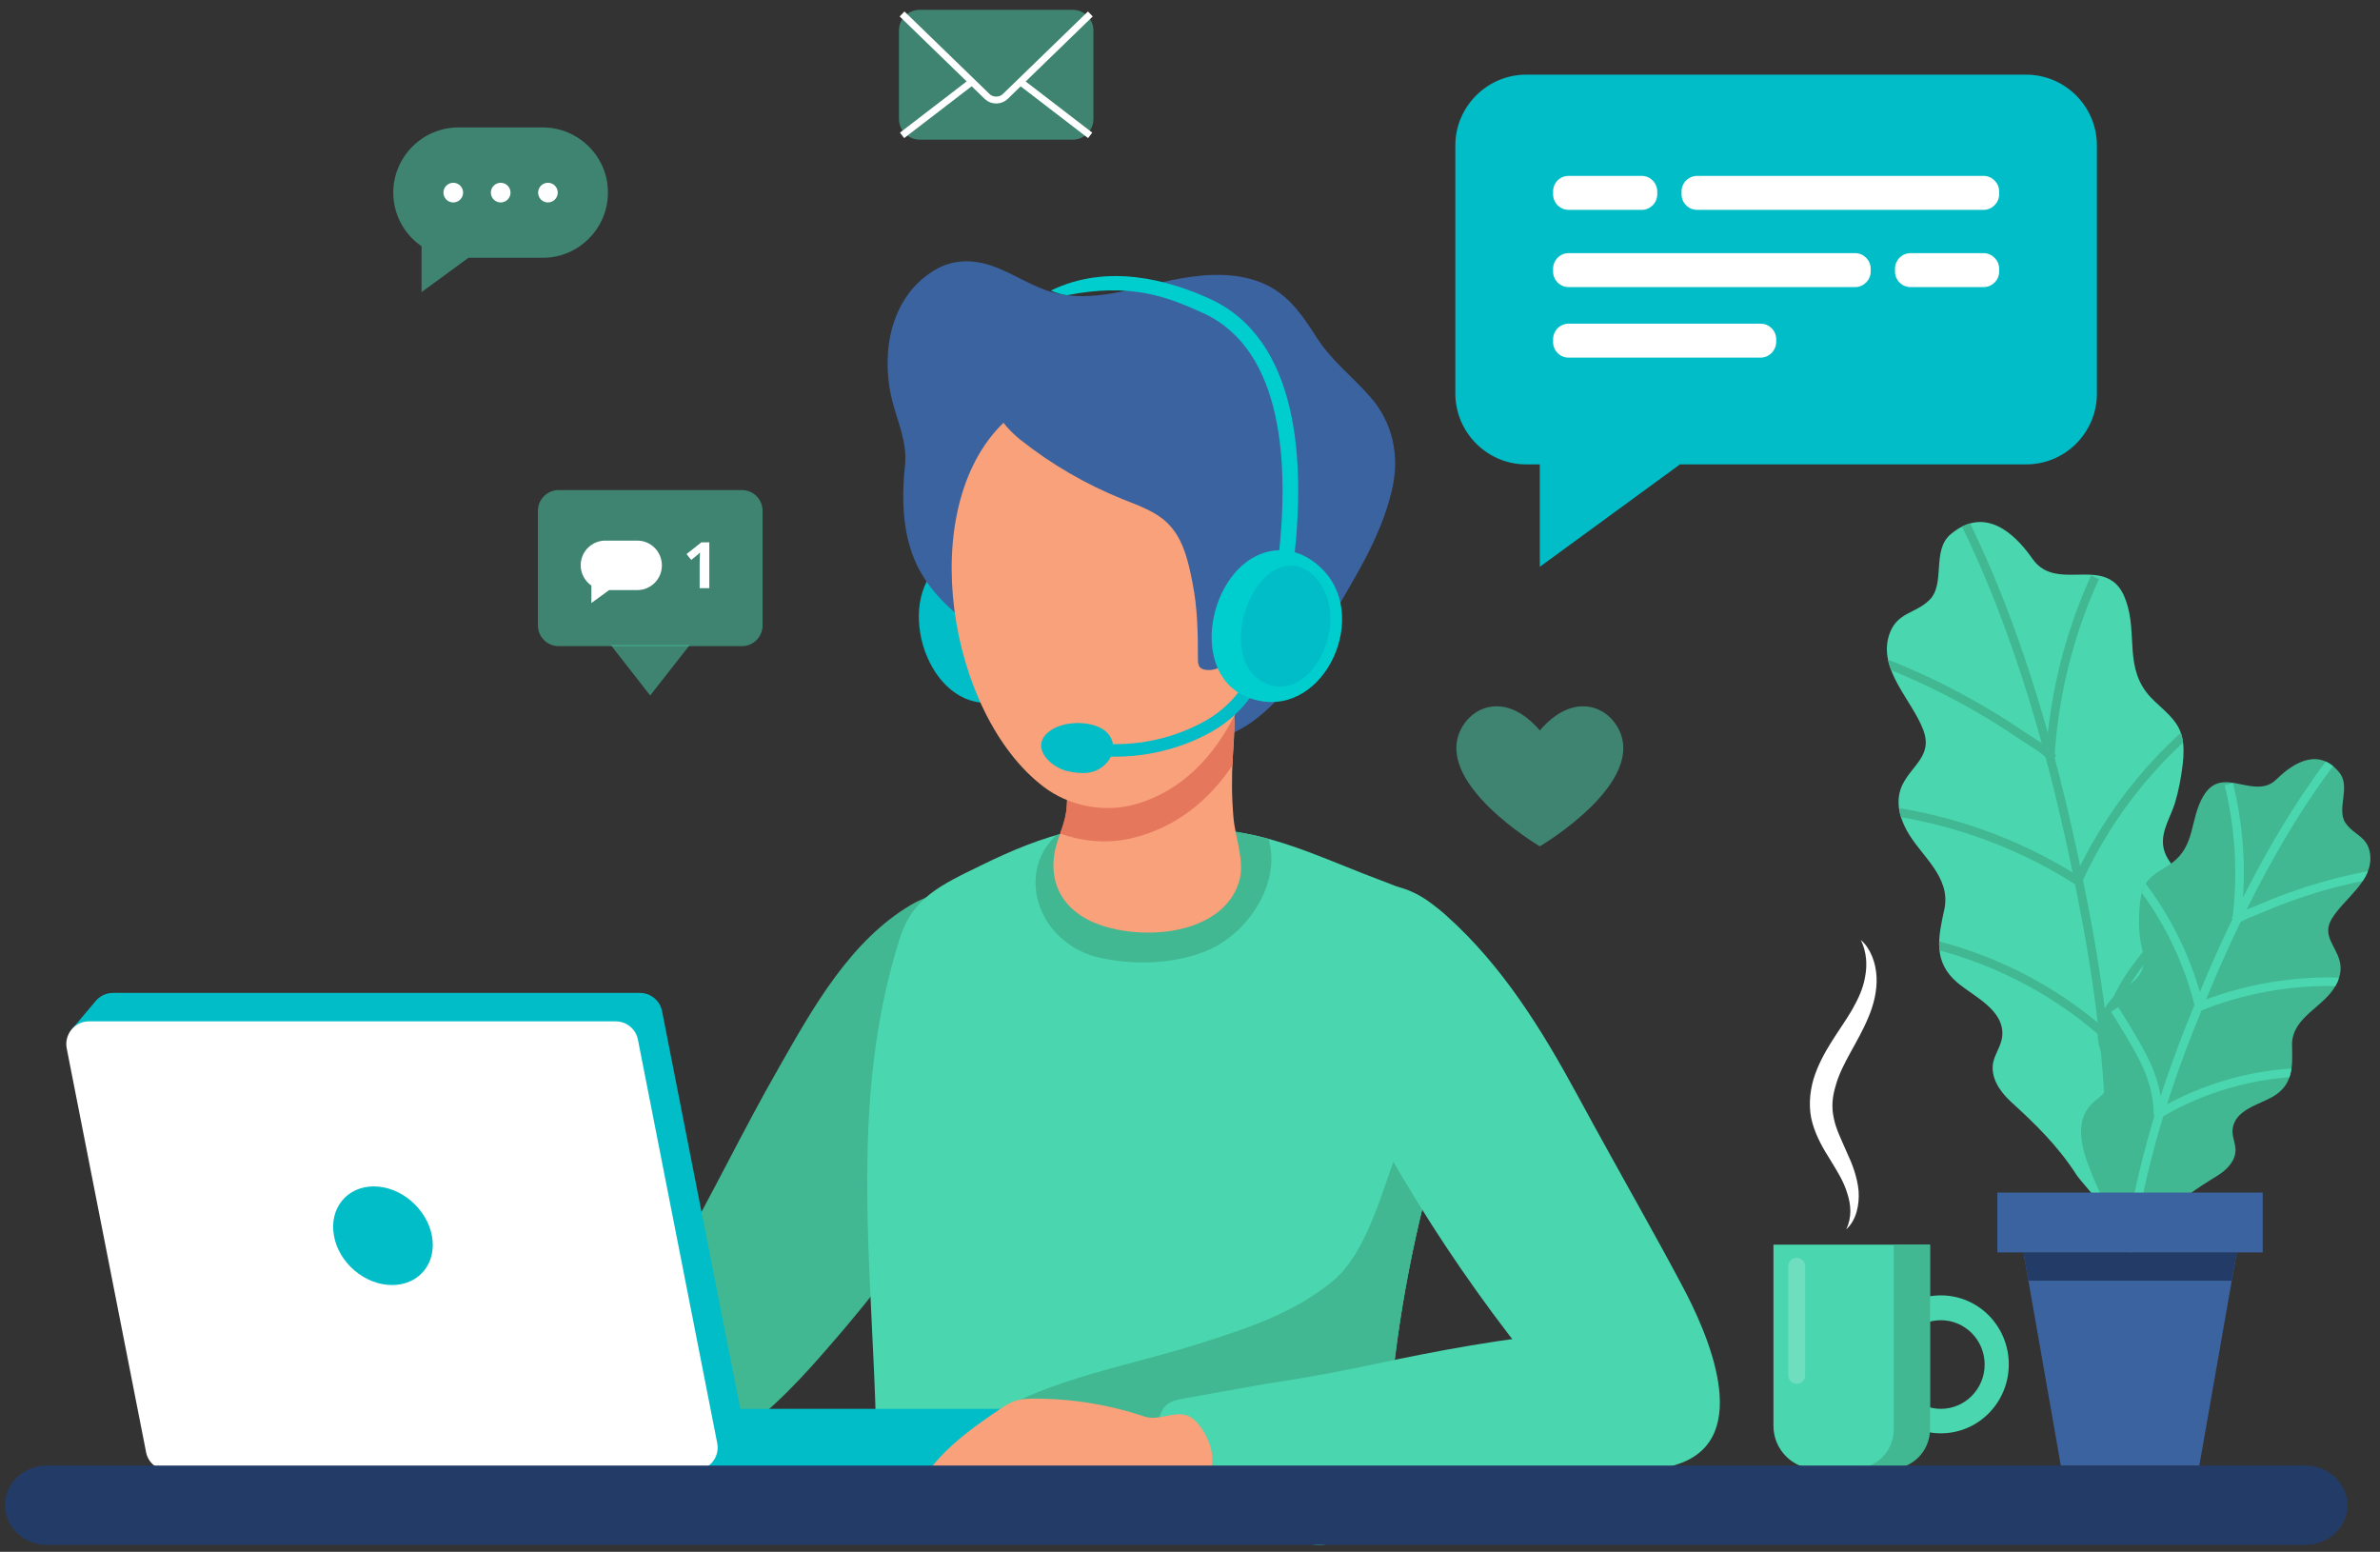 <?xml version="1.0" encoding="UTF-8"?> <!-- Generator: Adobe Illustrator 23.1.0, SVG Export Plug-In . SVG Version: 6.00 Build 0) --> <svg xmlns="http://www.w3.org/2000/svg" xmlns:xlink="http://www.w3.org/1999/xlink" id="Layer_1" x="0px" y="0px" viewBox="0 0 1380.4 899.9" style="enable-background:new 0 0 1380.4 899.9;" xml:space="preserve"><rect x="0" y="0" width="1380.4" height="899.9" fill="#333333" stroke="none"/> <style type="text/css"> .st0{fill:#00BDC7;} .st1{fill:#3B639F;} .st2{fill:#41B792;} .st3{clip-path:url(#SVGID_2_);fill:#41B792;} .st4{fill:#4AD6AE;} .st5{fill:#FFFFFF;} .st6{fill:#3F91AC;} .st7{fill:#F8A17A;} .st8{fill:#E5785C;} .st9{opacity:0.2;fill:#FFFFFF;} .st10{fill:#00CECE;} .st11{clip-path:url(#SVGID_4_);} .st12{fill:none;stroke:#41B792;stroke-width:5;stroke-miterlimit:10;} .st13{clip-path:url(#SVGID_6_);} .st14{fill:none;stroke:#4AD6AE;stroke-width:5;stroke-miterlimit:10;} .st15{fill:#233C67;} .st16{opacity:0.5;fill:#4AD6AE;} .st17{fill:none;stroke:#FFFFFF;stroke-width:4;stroke-miterlimit:10;} .st18{opacity:0.5;} </style> <g> <g> <path class="st0" d="M543.1,329.4c-24.3,25-2.3,86.2,36.5,77.3c41.7-9.5,35.4-74.5-2.3-85.1C562.6,317.4,550.9,321.3,543.1,329.4z "></path> <path class="st1" d="M736.4,410.1c-9.3,9-20,15.9-32.8,18.8c-24.3,5.6-47.1-5.1-67.4-17.5c-21.7-13.2-43.2-26.5-63.7-41.5 c-14.6-10.7-29.6-22.2-38.6-38.2c-10.5-18.6-11.2-41-9-61.8c1.5-14.2-5.1-26.9-8.1-40.4c-5.7-26.3,0.1-57.4,24.7-72.5 c12.5-7.7,25.7-6.6,38.8-0.9c10.1,4.3,19.5,10.4,30.1,13.4c22.5,6.4,47-2.4,69-7c16-3.3,33.5-5,49.2,0.3 c17.5,5.9,25.9,18.7,35.5,33.6c8.2,12.7,20.6,22.3,30.5,33.6c13.3,15.1,17.3,34.3,12.8,53.8c-6.5,28.6-23,53.2-37.3,78.3 C761.1,378.1,750.4,396.4,736.4,410.1z"></path> <path class="st2" d="M555.6,681.8c29.2-44.9,47.3-100.1,22-150.9c-2.6-5.1-5.7-10.8-11.1-12.6c-11.7-3.9-27.7,0.3-37.9,6.3 c-35.4,20.8-57.1,59.8-76.9,94.6c-20.7,36.1-38.6,73.7-59.4,109.8c-8.4,14.6-16.9,29.4-21.4,45.6c-4,14.2-4.4,30.5,1,44.4 c23.3,60.2,87.4-13.5,106.9-35.8C506.6,751.6,532.6,717.3,555.6,681.8z"></path> <path class="st1" d="M700.9,409.3c-3.1,3.3-6.8,6.1-10.9,8.2c-10.6,5.3-23.4,5-34.7,1.5c-11.3-3.5-21.5-9.9-31.2-16.8 c-26.2-18.5-58.6-43-74.2-71.5c-9.6-17.5-16.7-38.3-7.5-57.4c7.9-16.5,24-28.6,42.3-30.3c1.5-0.1,3.1-0.2,4.4,0.4 c1.5,0.7,2.5,2.3,3.4,3.7c6.6,10.9,11.9,22.7,20,32.7c8.8,10.8,19.7,18.9,31.6,26.1c19.2,11.7,40.3,20.3,58.4,33.6 c13.1,9.6,13.4,31.4,10.2,46.4C711,394.6,706.9,402.9,700.9,409.3z"></path> <g> <defs> <path id="SVGID_1_" d="M847.6,624.3c9.2-33.7,14-68.2-6.9-91.2c-9.5-10.4-26.3-17.6-40.1-22.7c-26.9-10-54.4-23.5-83.1-27.9 c-30.3-4.6-64.1-7.4-94.3-0.9c-19.2,4.2-37.2,11.9-54.3,20.3c-23,11.2-39.5,18.7-46.9,41.8c-8.2,25.6-13.2,51.8-16,78.2 c-8.1,77.3,2.6,154.8,2.4,232.1c0,7.6,0.1,15.5,4,22.3c7.6,13.5,28.3,13.7,43.2,13.6c49.1-0.1,98.2-0.1,147.3-0.2 c20.4,0,36,2.1,55.2,5.5c16.1,2.9,30-4.2,37.7-17.1c7.3-12.3,7.9-26.6,8.7-40.4c3.1-53.6,11.9-107,26.3-159.2 C834.8,663.9,842,644.6,847.6,624.3z"></path> </defs> <use xlink:href="#SVGID_1_" style="overflow:visible;fill:#4AD6AE;"></use> <clipPath id="SVGID_2_"> <use xlink:href="#SVGID_1_" style="overflow:visible;"></use> </clipPath> <path class="st3" d="M728.8,526.2c10.4-16.8,12.8-37.7-0.9-53.9c-6.2-7.4-17.2-8.2-26.7-8.4c-18.5-0.3-37.1,1.6-55.2,5.6 c-17.2,3.9-34.7,10.4-42.2,27.1c-5.5,12.4-3.6,26.7,3.7,38c6.6,10.3,17.6,17.9,29.9,20.7c19.8,4.5,43,3.9,61.9-3.7 C711.2,546.8,721.8,537.4,728.8,526.2z"></path> <path class="st3" d="M535.9,887.2c19.8,9.3,41.4,14,62.9,17.6c60.3,10.1,121.8,12.2,182.9,9.3c13.1-0.6,27.2-1.9,36.9-10.8 c7.2-6.6,10.5-16.3,12.9-25.7c8.2-32.1,8.1-65.7,7.9-98.8c-0.1-25.9-0.3-51.7-0.4-77.6c0-9,5.8-63.8-8.2-63.2 c-1.5,0.1-2.9,0.8-4.1,1.7c-7,5-10.5,13.3-13.8,21.3c-10.2,24.8-18.8,64.6-40,82c-22.3,18.3-48,26.8-75.1,35.5 c-46.9,15.2-99.2,21.8-138.9,53c-6.6,5.2-12.9,11-19,16.8c-5.5,5.2-13.1,10.6-16.4,17.9C518.3,877.6,526.4,882.8,535.9,887.2z"></path> </g> <path class="st4" d="M953.3,704.6c7.5,13.5,14.9,26.9,22.1,40.5c14.8,27.5,42.2,88.7-1.7,103.8c-22.1,7.6-34.8,0.2-49.4-15.9 C869,772,821.9,703.6,784.5,630.3c-13.9-27.3-50.8-98.4-6-114.7c14.2-5.1,30.5-3.9,43.8,3.2c6.1,3.3,11.4,7.7,16.6,12.2 c32.4,28.9,55.4,66.1,75.9,103.9C927.5,658.4,940.5,681.5,953.3,704.6z"></path> <path class="st4" d="M729.6,803.3c3.9-0.7,7.7-1.3,11.6-1.9c18.8-2.9,37.6-6.4,56.3-10.4c37-7.9,74.1-14.7,111.8-18.3 c4-0.4,8-0.7,12-1c16.9-1.3,34.5-1.7,50,6.1c15.4,7.9,27.7,26.5,23.9,44.5c-2.7,12.6-12.6,22.2-23.6,27c-11,4.8-23.1,5.7-34.9,6.5 c-38.4,2.6-76.8,5.2-115.2,7.8c-19,1.3-38,2.6-57.1,3.9c-18.2,1.3-36.6,3.8-54.8,3.8c-7.7,0-16.3-1.4-22.8-6.4 c-9-7-14.4-21.8-15.2-33.5c-0.4-6,0.8-13.4,5.5-17.1c2.5-2,5.8-2.6,8.9-3.2C700.5,808.6,715,805.8,729.6,803.3z"></path> <g> <rect x="398.8" y="817" class="st0" width="182.1" height="35.7"></rect> <path class="st0" d="M430,820.4l-46-234c-1.2-6.2-6.6-10.6-12.9-10.6H65.5c-4.4,0-8.2,2.2-10.6,5.4l0,0l-14.1,16.7l12.5-2.7 l45.3,230.4c1.2,6.2,6.6,10.6,12.9,10.6h305.6C425.4,836.1,431.6,828.6,430,820.4z"></path> <path class="st5" d="M97.5,852.6h305.6c8.3,0,14.5-7.6,12.9-15.7l-46-234c-1.2-6.2-6.6-10.6-12.9-10.6H51.6 c-8.3,0-14.5,7.6-12.9,15.7l46,234C85.8,848.2,91.2,852.6,97.5,852.6z"></path> <path class="st0" d="M193.7,716.6c2.8,15.8,17.9,28.6,33.7,28.6s26.1-12.8,23.1-28.6c-3-15.8-18.1-28.6-33.7-28.6 S190.8,700.8,193.7,716.6z"></path> <path class="st6" d="M38.4,603.1"></path> </g> <path class="st7" d="M686.2,860.6c-9.1,1.9-16.2,9.8-25.2,12.5c-6.4,1.9-13.4,0.9-19.5-1.4c-5.7-2.1-11.5-3.3-17.3-5.2 c-4.6-1.5-10.7-4.5-15.6-3.5c-12.8,2.7-25.6,11.8-37.3,17.7c-2.6,1.3-5.5,2.7-8.4,2.2c-2.9-0.5-5.3-4-3.6-6.5 c-3.3,3.1-7.8,9.4-13.2,7c-2.2-1-3.5-3.9-2.3-6c-1.9,2-3.8,4.1-6.4,5.1c-2.6,1-5.9,0.6-7.4-1.7c-0.7-1.1-0.9-2.4-1-3.7 c-0.2-4.5,1.1-8.9,3-12.9c9.2-20,29.9-34.8,47.5-46.7c3.1-2.1,6.3-4.2,9.9-5.3c3.2-1,6.6-1.1,10-1.1c21.9-0.1,43.7,3.4,64.5,10.4 c4.5,1.5,9.4,0.2,13.9-0.6c3.3-0.6,6.8-1.2,10-0.3c3.6,1.1,6.4,3.9,8.6,7c4.1,5.6,7.1,13.1,6.7,20.1c-0.4,5.4-0.8,11.1-7.1,12.3 c-2.6,0.5-5.2,0.2-7.8,0.4C687.4,860.4,686.8,860.5,686.2,860.6z"></path> <path class="st7" d="M690.1,537.3c13.4-4.3,24.4-12.6,28.5-25.8c3.7-12-2.2-25.5-3.2-37.5c-1-11.6-1.1-23.2-0.4-34.8 c0.7-10.7,1.7-21.9,0.1-32.6c-0.9-6.1-4.3-5.1-10.5-7.5c-6.2-2.4-13.1-2.4-19.8-2.4c-13.8,0-49.6-1-58.1,11.1 c-3.9,5.5-4.2,12.5-4.4,19.1c-0.2,8-1.6,18.3-2.9,29.4c-0.6,4.9-0.2,9.9-1,14.8c-0.8,5.5-2.9,10.8-4.8,16 c-6.9,19.9-0.4,38.9,21.1,48C650.1,541.5,672.2,543,690.1,537.3z"></path> <path class="st8" d="M715,406.5c-0.9-6.1-4.3-5.1-10.5-7.5c-6.2-2.4-13.1-2.4-19.8-2.4c-13.8,0-49.6-1-58.1,11.1 c-3.9,5.5-4.2,12.5-4.4,19.1c-0.2,8-1.6,18.3-2.9,29.4c-0.6,4.9-0.2,9.9-1,14.8c-0.6,4.2-2,8.2-3.4,12.3c13.3,5,28.4,6.1,42.3,2.6 c25.1-6.2,44-21.8,57.6-42c0.1-1.6,0.1-3.2,0.2-4.7C715.6,428.4,716.6,417.2,715,406.5z"></path> <path class="st7" d="M734.9,328c-0.1-18.4-2.6-35.8-7.4-50.2c-20.4-62.4-98.2-77.8-145.1-33c-52.3,50-32.3,169.4,22.8,211.4 c14.7,11.2,34.7,15.2,52.6,10.4C711.9,451.9,735.3,385.4,734.9,328z"></path> <path class="st1" d="M686.3,317.7c2.5,6.3,4,13.3,5.3,20c3,14.7,3.2,29.7,3.2,44.7c0,1.5,0.1,3.2,1,4.4c0.9,1.1,2.5,1.6,4,1.7 c8.6,0.9,13.8-6.8,21-10.2c7.5-3.6,15.1-7.3,21.6-12.4c18.7-14.6,14.4-38.8,13.8-60.2c-0.3-11.8-0.7-23.7-4.1-35 c-3.8-12.3-11.1-23.3-19.9-32.7c-25.2-27.2-63.4-41.4-100.2-39.1c-18.3,1.2-38.9,8.9-51.9,22c-11.2,11.3,2.5,26.7,11.7,34.1 c18,14.3,38.2,26,59.6,34.6c9.2,3.7,19,7,26,14C681.4,307.6,684.2,312.4,686.3,317.7z"></path> <path class="st7" d="M724.7,329.5c24-13.1,31.3,20.1,27.2,36.6c-1.7,6.8-4.4,13.5-8.6,19.1c-5.7,7.6-22,20.1-31.4,11.8 c-4.3-3.7-4.7-10.1-4.8-15.8C706.7,366,708.5,338.4,724.7,329.5z"></path> <g> <g> <g> <path class="st5" d="M1070.8,712.9c3.4-7,2.8-14.3,0.6-20.9c-2-6.8-5.7-12.6-9.6-19c-4-6.3-8.1-13.2-10.5-21.4 c-2.5-8.4-1.8-17.7,0.5-25.7c5-16.2,15.3-28.1,22.4-40.3c3.5-6.2,6.5-12.4,7.6-19.4c1.3-6.9,0.8-14.2-2.5-21.1 c5.8,5.1,8.7,13.4,9.1,21.4c0.4,8.1-1.7,16.4-4.8,23.6c-6.1,14.7-15.4,26.6-18.9,39.5c-2,6.4-2.5,12.6-1.1,18.8 c1.2,6.3,4.5,12.7,7.5,19.7c3.2,6.8,6.2,14.6,6.9,22.7C1078.5,698.7,1076.7,707.7,1070.8,712.9z"></path> </g> </g> <g> <g> <path class="st4" d="M1094.4,851.9h-40.8c-13.8,0-25-11.2-25-25V721.8h90.8v105.1C1119.4,840.7,1108.2,851.9,1094.4,851.9z"></path> <path class="st4" d="M1125.7,751.2c-21.8,0-39.4,17.9-39.4,40c0,22.1,17.7,40,39.4,40c21.8,0,39.4-17.9,39.4-40 C1165.1,769.1,1147.5,751.2,1125.7,751.2z M1125.7,817c-14,0-25.4-11.5-25.4-25.7s11.4-25.7,25.4-25.7 c14,0,25.4,11.5,25.4,25.7S1139.7,817,1125.7,817z"></path> <path class="st9" d="M1042.1,802.5L1042.1,802.5c-2.7,0-4.9-2.2-4.9-4.9v-63.3c0-2.7,2.2-4.9,4.9-4.9l0,0 c2.7,0,4.9,2.2,4.9,4.9v63.3C1047,800.3,1044.8,802.5,1042.1,802.5z"></path> <path class="st2" d="M1098.4,721.8v107.1c0,12.7-10.3,23-23,23h21c12.7,0,23-10.3,23-23V721.8H1098.4z"></path> </g> </g> </g> <g> <path class="st0" d="M646.7,438.8c-5.9,0-11.8-0.4-17.7-1.3l1.1-7.2c21.5,3.2,42.9,0.2,62-8.7c5.2-2.4,9.6-4.9,13.4-7.7 c7-5.1,13-11.7,17.4-19.2l6.3,3.7c-4.9,8.3-11.6,15.7-19.4,21.4c-4.2,3.1-9,5.8-14.6,8.4C680,435.2,663.5,438.8,646.7,438.8z"></path> </g> <g> <path class="st0" d="M608,424.6c8.8-7.5,28.2-6.9,34.7,0.9c4.8,5.8,3.3,13.1-1.9,18c-6.2,5.8-13.9,5.4-21.6,3.7 C609.4,445,597.4,433.6,608,424.6z"></path> </g> <path class="st10" d="M734.8,320.1c-33.8,8.7-46.9,72.4-9.2,85c40.5,13.6,69.1-45.1,42.5-73.8 C757.7,320.1,745.6,317.3,734.8,320.1z"></path> <path class="st0" d="M745.8,328.3c-23.3,3.7-37.7,53.3-13.7,67c25.8,14.7,50.1-29.5,34.9-54.9 C761.1,330.4,753.3,327.1,745.8,328.3z"></path> <g> <path class="st10" d="M750.5,324.6l-9-1c6.1-52.9,3.5-120.4-43.6-142c-22.3-10.2-42.7-17.5-79-10.4c-5.3-0.7-9.4-2.7-9.4-2.7 c32.8-16,68.1-6.2,92.2,4.8C753.8,197.1,757,268.7,750.5,324.6z"></path> </g> <g> <path class="st0" d="M885.1,269.3h290.1c22.6,0,41-18.4,41-41V84.3c0-22.5-18.4-41-41-41H885.1c-22.5,0-41,18.5-41,41v143.9 C844.1,250.8,862.6,269.3,885.1,269.3z"></path> <polygon class="st0" points="893.1,328.7 893.1,224.9 974.4,269.3 "></polygon> <path class="st5" d="M1076,166.5H909.8c-5,0-9-4.1-9-9v-1.7c0-4.9,4-9,9-9H1076c4.9,0,9,4.1,9,9v1.7 C1085,162.4,1080.9,166.5,1076,166.5z"></path> <path class="st5" d="M1150.5,166.5h-42.4c-5,0-9-4.1-9-9v-1.7c0-4.9,4-9,9-9h42.4c4.9,0,9,4.1,9,9v1.7 C1159.5,162.4,1155.5,166.5,1150.5,166.5z"></path> <path class="st5" d="M984.3,102h166.2c4.9,0,9,4.1,9,9v1.7c0,4.9-4.1,9-9,9H984.3c-5,0-9-4.1-9-9V111 C975.3,106,979.4,102,984.3,102z"></path> <path class="st5" d="M909.8,102h42.4c5,0,9,4.1,9,9v1.7c0,4.9-4,9-9,9h-42.4c-5,0-9-4.1-9-9V111C900.8,106,904.8,102,909.8,102z"></path> <path class="st5" d="M1021.1,207.4H909.8c-5,0-9-4.1-9-9v-1.7c0-4.9,4-9,9-9h111.4c5,0,9,4.1,9,9v1.7 C1030.1,203.3,1026.1,207.4,1021.1,207.4z"></path> </g> <g> <g> <defs> <path id="SVGID_3_" d="M1200.9,333.3c-8.3,0-16.4-1.1-22.1-9.3c-11.2-16-28.3-30.4-47.5-14.1c-11.1,9.4-2.7,28.8-12.3,38.1 c-8.4,8.2-19.1,6.9-23.4,20.5c-6.3,20.1,13.6,37.7,20,55.1c5.4,14.6-6.7,20.2-12.2,31.5c-4.2,8.8-2,18.2,2.5,26.5 c8.1,14.8,25.9,26.7,21.8,45.8c-3.5,16-6.7,30.2,7.4,42.3c9.7,8.3,27.6,15.9,26.2,31.2c-0.5,5.4-4.2,10.1-5.3,15.4 c-1.6,8.5,3.9,16.7,10.2,22.5c14.5,13.2,27.3,25.7,38.1,42.4c4.6,7.1,23.2,23.2,15.8,32.9c13.5-17.7,27.8-34.8,40.1-53.4 c10.1-15.3,25.3-37.7,15-56.5c-3.2-5.9-9.2-10.2-10.9-16.7c-3-11.7,8.5-22.6,12.8-32.5c6.7-15.6,1.8-33.8-10-45.5 c-5.6-5.6-11.7-11.7-12.5-19.5c-0.9-8.6,4.5-16.5,6.9-24.4c2.2-7.3,3.6-15,4.5-22.6c0.6-5.3,0.8-10.8-0.5-16 c-2.4-9.9-11.3-15.5-18-22.5c-15.8-16.8-7.5-36.5-14.4-56C1227.2,331,1213.7,333.3,1200.9,333.3z"></path> </defs> <use xlink:href="#SVGID_3_" style="overflow:visible;fill:#4AD6AE;"></use> <clipPath id="SVGID_4_"> <use xlink:href="#SVGID_3_" style="overflow:visible;"></use> </clipPath> <g class="st11"> <path class="st12" d="M1222,734.2c5.9-67.1,0.5-134.7-11.9-200.7c-11.8-63-27.3-126.2-50.9-186c-7.8-19.7-16.5-39.1-26.4-57.9"></path> <path class="st12" d="M1079.9,379.5c33,11.7,64.5,27.6,93.4,47.4c7.3,5,11.4,6.5,17.5,13"></path> <path class="st12" d="M1206.5,511.7c-31.7-20.5-67.6-34.3-104.8-40.5"></path> <path class="st12" d="M1219,598.3c-29.5-25.6-65.4-43.6-103.5-52"></path> <path class="st12" d="M1189.2,437.7c2.3-35.5,11.1-70.5,25.9-102.9"></path> <path class="st12" d="M1206.1,508.8c15-32.1,36.6-61,63.2-84.4"></path> <path class="st12" d="M1220.9,600.7c2.1-9.9,5.7-19.5,10.7-28.3c5.8-10.2,13.5-19.3,21.2-28.1c5.6-6.4,11.3-12.6,17.1-18.8"></path> </g> </g> <g> <defs> <path id="SVGID_5_" d="M1303.2,455.5c6.1,1.1,12.1,1.5,17.3-3.7c10.3-10.1,24.7-18.2,36.4-3.7c6.7,8.4-2,21.2,3.6,29.3 c5,7.1,12.9,7.6,14.2,18.1c1.8,15.5-15.1,25.5-22.2,37.2c-5.9,9.8,2.1,15.5,4.5,24.5c1.8,6.9-1,13.5-5.5,18.9 c-7.9,9.6-22.5,15.8-22.1,30.2c0.3,12.1,0.7,22.8-11.2,29.7c-8.2,4.7-22.2,7.7-23.3,19c-0.4,4,1.7,7.9,1.7,11.9 c0,6.4-5.1,11.6-10.5,14.9c-12.4,7.6-23.3,14.9-33.5,25.5c-4.4,4.5-20.1,13.6-16,21.7c-7.4-14.7-15.3-29.1-21.7-44.3 c-5.2-12.5-13.1-30.8-3-43.1c3.1-3.8,8.1-6.1,10.2-10.6c3.8-8.1-3.1-17.5-4.8-25.4c-2.7-12.3,3.4-24.8,13.6-31.6 c4.8-3.3,10.1-6.8,11.8-12.4c1.8-6.1-1-12.6-1.6-18.7c-0.6-5.6-0.6-11.4-0.1-17c0.3-4,0.9-7.9,2.5-11.6 c3.1-6.9,10.4-9.6,16.1-13.8c13.8-10,10.5-25.4,18.2-38.6C1284.5,450.2,1293.9,453.8,1303.2,455.5z"></path> </defs> <use xlink:href="#SVGID_5_" style="overflow:visible;fill:#41B792;"></use> <clipPath id="SVGID_6_"> <use xlink:href="#SVGID_5_" style="overflow:visible;"></use> </clipPath> <g class="st13"> <path class="st14" d="M1232.4,743.4c5-49.5,18.3-97.8,36.4-144c17.3-44.1,37.3-87.8,62.6-127.9c8.4-13.2,17.4-26.1,27.2-38.3"></path> <path class="st14" d="M1384.6,505.8c-25.6,3.9-50.6,11.1-74.3,21.4c-6,2.6-9.2,3.2-14.5,7"></path> <path class="st14" d="M1274.5,584.2c25.8-10.5,53.8-15.6,81.7-14.8"></path> <path class="st14" d="M1253.4,645.2c24.9-14.5,53.5-22.6,82.3-23.4"></path> <path class="st14" d="M1297.3,532.9c3.2-26.1,1.7-52.7-4.6-78.2"></path> <path class="st14" d="M1275.2,582.1c-6.4-25.3-18.1-49.3-34.1-70"></path> <path class="st14" d="M1251.7,646.7c-0.1-7.5-1.4-14.9-3.9-22c-2.8-8.2-7.1-15.9-11.5-23.3c-3.2-5.4-6.4-10.7-9.8-16"></path> </g> </g> <polygon class="st1" points="1173.6,726.3 1297.3,726.3 1275.6,850 1195.3,850 "></polygon> <rect x="1158.5" y="691.5" transform="matrix(-1 -1.224647e-16 1.224647e-16 -1 2470.869 1417.801)" class="st1" width="153.9" height="34.7"></rect> <polygon class="st15" points="1294.4,742.7 1176.5,742.7 1173.6,726.3 1297.3,726.3 "></polygon> </g> <path class="st15" d="M1337.3,895.9H27.1c-13.3,0-24.2-10.3-24.2-23l0,0c0-12.7,10.8-23,24.2-23h1310.2c13.3,0,24.2,10.3,24.2,23 l0,0C1361.5,885.6,1350.6,895.9,1337.3,895.9z"></path> <g> <path class="st16" d="M314.8,73.9h-48.9c-20.8,0-37.8,17-37.8,37.8v0c0,12.9,6.5,24.3,16.4,31.1v26.6l27.2-19.9h43.1 c20.8,0,37.8-17,37.8-37.8v0C352.7,90.9,335.6,73.9,314.8,73.9z"></path> <circle class="st5" cx="262.9" cy="111.7" r="5.7"></circle> <circle class="st5" cx="290.4" cy="111.7" r="5.7"></circle> <circle class="st5" cx="317.8" cy="111.7" r="5.7"></circle> </g> <path class="st16" d="M938.1,421.5c-7.5-12.9-26.6-19.4-45,2.1c-18.4-21.5-37.5-15-45-2.1c-18.6,31.8,45,69.3,45,69.3 S956.7,453.4,938.1,421.5z"></path> <g> <path class="st16" d="M622.2,81h-88.8c-6.6,0-12-5.4-12-12V17.7c0-6.6,5.4-12,12-12h88.8c6.6,0,12,5.4,12,12V69 C634.2,75.6,628.8,81,622.2,81z"></path> <path class="st17" d="M523.2,8.1L572.6,56c2.8,2.7,7.6,2.7,10.4,0l49.4-47.9"></path> <line class="st17" x1="523.2" y1="78.5" x2="563.7" y2="47.4"></line> <line class="st17" x1="632.3" y1="78.5" x2="591.8" y2="47.4"></line> </g> <g> <g class="st18"> <path class="st4" d="M430.3,374.7H324c-6.6,0-12-5.4-12-12v-66.5c0-6.6,5.4-12,12-12h106.3c6.6,0,12,5.4,12,12v66.5 C442.3,369.3,436.9,374.7,430.3,374.7z"></path> </g> <g class="st18"> <polygon class="st4" points="377.1,403.3 400,374.1 354.3,374.1 "></polygon> </g> <g> <path class="st5" d="M411.4,341.1h-5.6v-15.4l0.1-2.5l0.1-2.8c-0.9,0.9-1.6,1.6-2,1.8l-3.1,2.5l-2.7-3.4l8.6-6.8h4.6V341.1z"></path> </g> <g> <path class="st5" d="M369.6,313.5h-18.5c-7.9,0-14.3,6.4-14.3,14.3l0,0c0,4.9,2.5,9.2,6.2,11.8v10.1l10.3-7.5h16.3 c7.9,0,14.3-6.4,14.3-14.3l0,0C383.9,319.9,377.5,313.5,369.6,313.5z"></path> </g> </g> </g> </g> </svg> 
